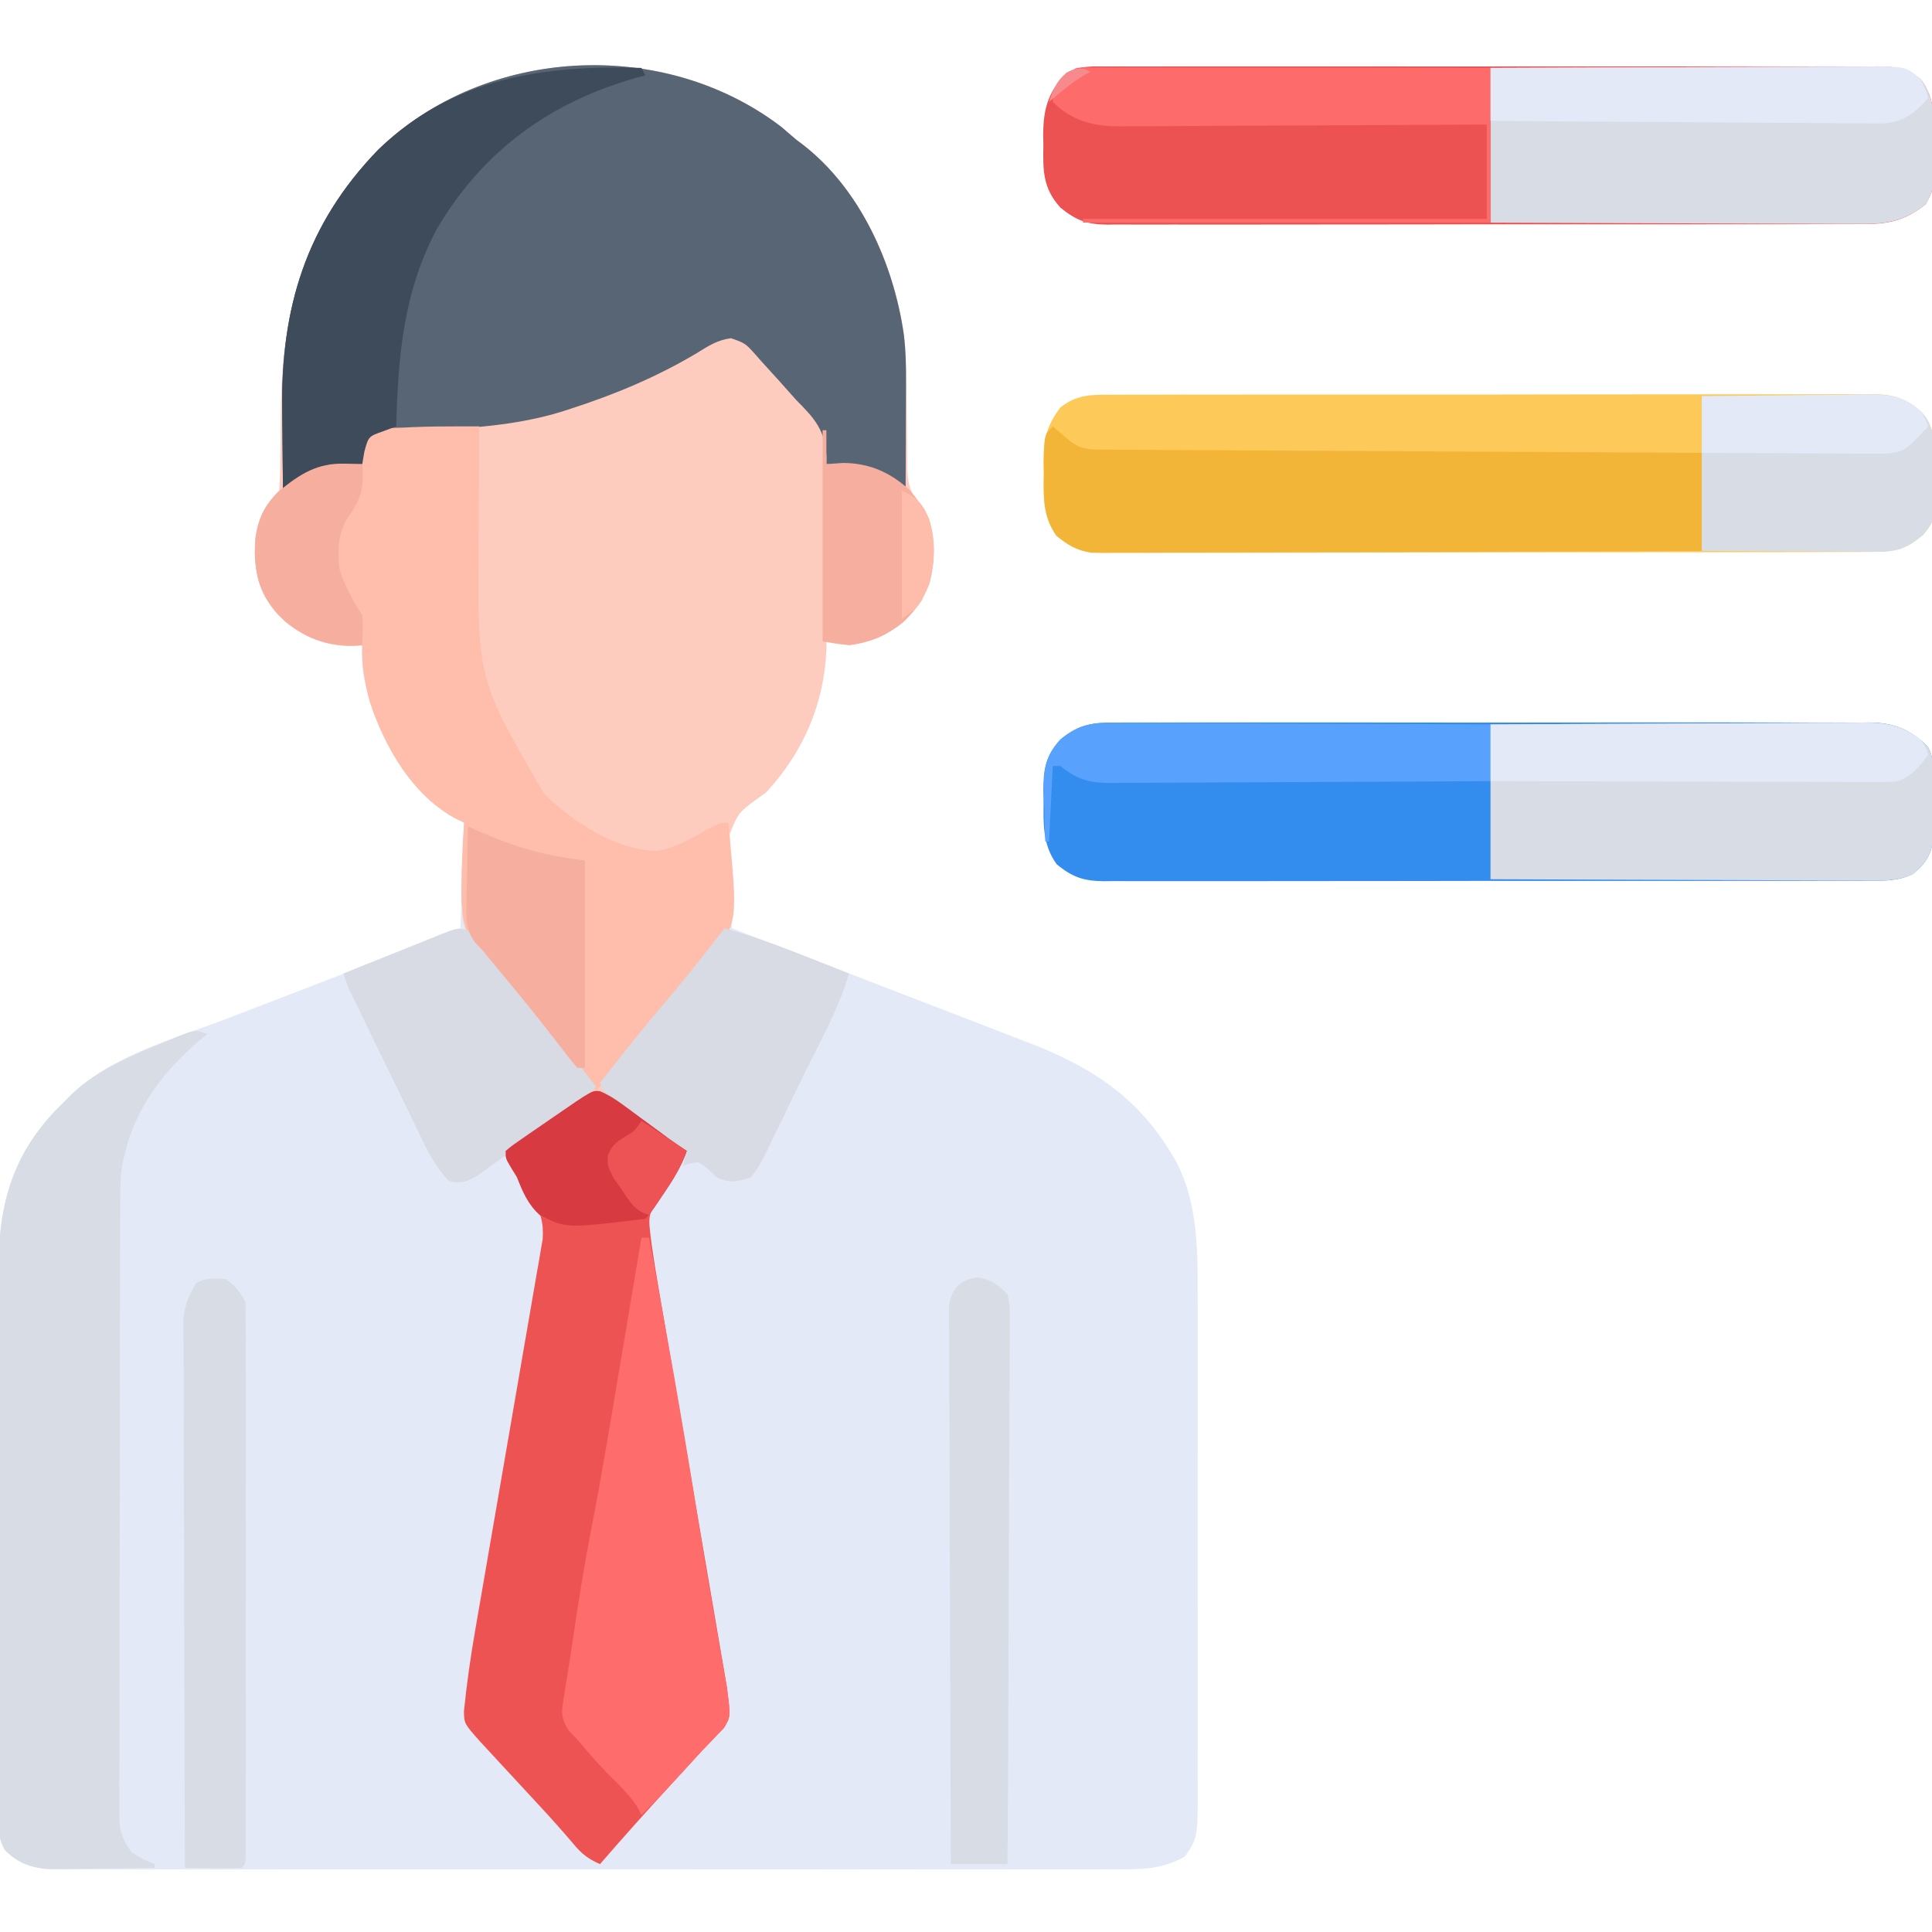 <?xml version="1.0" encoding="UTF-8"?>
<svg version="1.1" xmlns="http://www.w3.org/2000/svg" width="512" height="512">
<path d="M0 0 C1.32 1.116 2.634 2.24 3.938 3.375 C4.512 3.808 5.087 4.241 5.68 4.688 C20.945 16.506 29.79 36.337 32.456 55.007 C32.993 59.371 33.089 63.681 33.113 68.074 C33.136 69.712 33.161 71.349 33.186 72.986 C33.221 75.534 33.25 78.081 33.263 80.629 C33.279 83.111 33.319 85.592 33.363 88.074 C33.36 89.212 33.36 89.212 33.357 90.372 C33.473 95.369 34.506 97.786 37.938 101.375 C40.981 107.462 40.913 114.367 39.32 120.91 C36.692 127.689 32.049 132.535 25.406 135.508 C20.635 137.103 16.894 137.81 11.938 136.375 C11.935 137.056 11.932 137.736 11.93 138.438 C11.352 152.909 5.789 165.75 -4.062 176.375 C-4.791 176.876 -5.519 177.377 -6.269 177.893 C-10.195 180.734 -12.711 182.803 -13.795 187.649 C-13.947 191.427 -13.849 195.101 -13.625 198.875 C-13.584 200.174 -13.544 201.474 -13.502 202.812 C-13.396 206.004 -13.249 209.187 -13.062 212.375 C-12.422 212.622 -11.781 212.868 -11.121 213.123 C3.592 218.788 18.301 224.462 33.005 230.149 C39.432 232.635 45.861 235.116 52.294 237.587 C55.319 238.75 58.341 239.921 61.361 241.095 C62.683 241.607 64.007 242.116 65.331 242.621 C81.367 248.745 93.789 256.541 102.938 271.375 C103.338 272.021 103.739 272.667 104.152 273.332 C110.141 284.067 110.379 296.364 110.326 308.335 C110.33 309.892 110.335 311.45 110.342 313.007 C110.355 317.194 110.35 321.382 110.34 325.569 C110.333 329.969 110.34 334.369 110.345 338.768 C110.35 346.147 110.343 353.525 110.329 360.903 C110.312 369.422 110.318 377.941 110.334 386.46 C110.348 393.796 110.35 401.133 110.342 408.469 C110.337 412.841 110.336 417.214 110.346 421.586 C110.355 425.692 110.349 429.797 110.332 433.903 C110.328 435.406 110.329 436.91 110.335 438.413 C110.396 453.425 110.396 453.425 106.938 458.375 C100.713 461.957 94.877 461.798 87.823 461.756 C86.604 461.761 85.386 461.765 84.13 461.77 C80.76 461.78 77.39 461.776 74.019 461.767 C70.38 461.76 66.74 461.771 63.101 461.779 C55.976 461.792 48.852 461.79 41.727 461.781 C35.937 461.774 30.147 461.773 24.357 461.776 C23.12 461.777 23.12 461.777 21.859 461.778 C20.184 461.779 18.509 461.78 16.834 461.781 C1.135 461.789 -14.565 461.779 -30.264 461.763 C-43.734 461.75 -57.205 461.752 -70.675 461.766 C-86.32 461.782 -101.966 461.788 -117.611 461.779 C-119.279 461.778 -120.947 461.777 -122.616 461.776 C-123.847 461.776 -123.847 461.776 -125.103 461.775 C-130.886 461.772 -136.67 461.777 -142.454 461.784 C-149.501 461.792 -156.549 461.79 -163.597 461.774 C-167.192 461.766 -170.788 461.763 -174.384 461.773 C-178.281 461.784 -182.178 461.771 -186.075 461.756 C-187.212 461.763 -188.349 461.769 -189.521 461.776 C-196.131 461.727 -200.924 461.377 -205.914 456.604 C-207.494 453.538 -207.44 451.15 -207.443 447.704 C-207.448 447.035 -207.453 446.365 -207.458 445.675 C-207.47 443.433 -207.46 441.191 -207.451 438.949 C-207.455 437.341 -207.46 435.732 -207.467 434.124 C-207.48 429.754 -207.475 425.384 -207.465 421.013 C-207.458 416.434 -207.465 411.855 -207.47 407.276 C-207.475 399.578 -207.468 391.88 -207.454 384.182 C-207.437 375.301 -207.443 366.421 -207.459 357.54 C-207.473 349.906 -207.475 342.272 -207.467 334.638 C-207.462 330.083 -207.461 325.528 -207.471 320.973 C-207.48 316.683 -207.474 312.393 -207.457 308.102 C-207.453 306.535 -207.454 304.967 -207.46 303.399 C-207.525 286.54 -204.213 273.133 -192.375 260.691 C-191.612 259.927 -190.849 259.163 -190.062 258.375 C-189.423 257.724 -188.784 257.073 -188.125 256.402 C-177.138 245.988 -160.91 241.668 -147.062 236.375 C-144.886 235.538 -142.71 234.7 -140.533 233.862 C-136.151 232.174 -131.768 230.489 -127.383 228.806 C-119.031 225.597 -110.693 222.353 -102.356 219.105 C-99.368 217.941 -96.38 216.779 -93.391 215.616 C-90.615 214.536 -87.839 213.456 -85.062 212.375 C-84.733 203.135 -84.403 193.895 -84.062 184.375 C-86.043 183.385 -86.043 183.385 -88.062 182.375 C-100.683 172.922 -108.582 158.913 -111.062 143.375 C-111.104 141.375 -111.116 139.374 -111.062 137.375 C-112.032 137.437 -113.001 137.499 -114 137.562 C-121.747 137.5 -127.784 134.635 -133.332 129.309 C-138.782 123.219 -139.706 117.625 -139.461 109.512 C-138.786 104.202 -136.891 100.203 -133.062 96.375 C-132.853 93.612 -132.761 90.941 -132.754 88.176 C-132.729 86.473 -132.703 84.771 -132.678 83.068 C-132.649 80.399 -132.625 77.729 -132.606 75.059 C-132.376 48.087 -126.068 25.904 -106.832 6.059 C-78.495 -21.399 -31.225 -23.869 0 0 Z " fill="#E3E9F7" transform="translate(207.062,33.625)"/>
<path d="M0 0 C1.32 1.116 2.634 2.24 3.938 3.375 C4.512 3.808 5.087 4.241 5.68 4.688 C20.945 16.506 29.79 36.337 32.456 55.007 C32.993 59.371 33.089 63.681 33.113 68.074 C33.136 69.712 33.161 71.349 33.186 72.986 C33.221 75.534 33.25 78.081 33.263 80.629 C33.279 83.111 33.319 85.592 33.363 88.074 C33.36 89.212 33.36 89.212 33.357 90.372 C33.473 95.369 34.506 97.786 37.938 101.375 C40.981 107.462 40.913 114.367 39.32 120.91 C36.692 127.689 32.049 132.535 25.406 135.508 C20.635 137.103 16.894 137.81 11.938 136.375 C11.935 137.056 11.932 137.736 11.93 138.438 C11.352 152.909 5.789 165.75 -4.062 176.375 C-4.819 176.919 -5.575 177.463 -6.354 178.024 C-11.394 181.738 -11.394 181.738 -13.655 187.365 C-13.669 190.868 -13.486 194.317 -13.25 197.812 C-13.052 209.148 -14.502 215.533 -22.349 223.752 C-23.625 225.028 -24.915 226.29 -26.219 227.539 C-29.093 230.401 -31.495 233.583 -33.938 236.812 C-34.815 237.94 -35.693 239.067 -36.574 240.191 C-36.988 240.723 -37.403 241.254 -37.83 241.801 C-40.873 245.686 -43.97 249.529 -47.062 253.375 C-45.67 256.693 -44.206 258.292 -41.254 260.32 C-40.507 260.84 -39.76 261.359 -38.99 261.895 C-38.21 262.424 -37.429 262.954 -36.625 263.5 C-35.848 264.038 -35.072 264.575 -34.271 265.129 C-31.219 267.238 -28.149 269.317 -25.062 271.375 C-26.881 276.657 -30.094 280.566 -33.48 284.949 C-35.095 288.446 -35.204 289.322 -34.766 292.946 C-34.66 293.834 -34.553 294.721 -34.444 295.636 C-33.837 299.993 -33.137 304.327 -32.383 308.66 C-32.214 309.647 -32.045 310.633 -31.872 311.65 C-31.505 313.791 -31.137 315.932 -30.768 318.073 C-30.177 321.498 -29.591 324.924 -29.006 328.35 C-27.449 337.465 -25.886 346.579 -24.321 355.693 C-22.917 363.876 -21.516 372.059 -20.121 380.244 C-19.379 384.599 -18.632 388.954 -17.881 393.308 C-17.301 396.682 -16.727 400.058 -16.152 403.434 C-15.94 404.656 -15.728 405.879 -15.51 407.139 C-15.318 408.27 -15.127 409.402 -14.929 410.568 C-14.761 411.55 -14.593 412.531 -14.42 413.542 C-13.438 421.33 -13.438 421.33 -15.207 424.289 C-15.757 424.854 -16.308 425.418 -16.875 426 C-17.832 427.013 -17.832 427.013 -18.809 428.047 C-19.552 428.815 -20.296 429.583 -21.062 430.375 C-22.388 431.818 -23.713 433.261 -25.033 434.709 C-26.447 436.261 -27.868 437.807 -29.289 439.352 C-35.646 446.272 -41.9 453.281 -48.062 460.375 C-51.137 459.03 -52.938 457.646 -55.062 455.062 C-58.224 451.327 -61.484 447.711 -64.812 444.125 C-65.846 443.008 -66.88 441.891 -67.914 440.773 C-69.492 439.07 -71.069 437.368 -72.647 435.665 C-74.163 434.029 -75.675 432.39 -77.188 430.75 C-78.077 429.788 -78.966 428.827 -79.883 427.836 C-84.049 423.133 -84.049 423.133 -84.108 419.883 C-83.372 412.619 -82.361 405.451 -81.097 398.26 C-80.802 396.543 -80.802 396.543 -80.501 394.791 C-80.077 392.329 -79.651 389.867 -79.222 387.406 C-78.545 383.511 -77.875 379.614 -77.207 375.717 C-75.428 365.347 -73.638 354.979 -71.842 344.612 C-70.657 337.777 -69.478 330.941 -68.308 324.103 C-67.754 320.865 -67.195 317.627 -66.63 314.39 C-66.002 310.789 -65.384 307.187 -64.769 303.584 C-64.58 302.518 -64.391 301.451 -64.196 300.352 C-64.031 299.37 -63.865 298.387 -63.695 297.375 C-63.548 296.525 -63.401 295.675 -63.249 294.8 C-62.926 290.607 -63.783 287.349 -66.129 283.895 C-66.532 283.288 -66.935 282.682 -67.35 282.057 C-67.77 281.44 -68.191 280.823 -68.625 280.188 C-73.062 273.622 -73.062 273.622 -73.062 271.375 C-71.274 269.91 -71.274 269.91 -68.793 268.223 C-67.904 267.611 -67.015 266.999 -66.1 266.369 C-64.689 265.413 -64.689 265.413 -63.25 264.438 C-61.408 263.181 -59.568 261.922 -57.73 260.66 C-56.908 260.102 -56.086 259.544 -55.239 258.969 C-53.311 257.557 -51.689 256.118 -50.062 254.375 C-55.422 247.473 -60.826 240.611 -66.39 233.872 C-67.594 232.408 -68.79 230.938 -69.978 229.46 C-72.511 226.329 -74.918 223.502 -77.953 220.836 C-81.698 217.409 -83.808 214.09 -84.559 209.026 C-84.582 207.269 -84.582 207.269 -84.605 205.477 C-84.625 204.205 -84.644 202.934 -84.665 201.624 C-84.607 195.865 -84.405 190.124 -84.062 184.375 C-84.683 184.075 -85.303 183.775 -85.942 183.465 C-97.63 177.456 -105.21 164.2 -109.105 152.148 C-110.442 147.091 -111.202 142.624 -111.062 137.375 C-112.032 137.437 -113.001 137.499 -114 137.562 C-121.747 137.5 -127.784 134.635 -133.332 129.309 C-138.782 123.219 -139.706 117.625 -139.461 109.512 C-138.786 104.202 -136.891 100.203 -133.062 96.375 C-132.853 93.612 -132.761 90.941 -132.754 88.176 C-132.729 86.473 -132.703 84.771 -132.678 83.068 C-132.649 80.399 -132.625 77.729 -132.606 75.059 C-132.376 48.087 -126.068 25.904 -106.832 6.059 C-78.495 -21.399 -31.225 -23.869 0 0 Z " fill="#FECCBE" transform="translate(207.062,33.625)"/>
<path d="M0 0 C1.32 1.116 2.634 2.24 3.938 3.375 C4.512 3.808 5.087 4.241 5.68 4.688 C20.956 16.514 29.771 36.334 32.461 55.01 C32.996 59.364 33.065 63.649 33.035 68.031 C33.033 69.213 33.033 69.213 33.031 70.418 C33.025 72.904 33.013 75.389 33 77.875 C32.995 79.573 32.99 81.271 32.986 82.969 C32.975 87.104 32.958 91.24 32.938 95.375 C32.209 95.023 31.481 94.672 30.731 94.31 C29.762 93.853 28.792 93.396 27.793 92.926 C26.361 92.244 26.361 92.244 24.899 91.548 C20.631 89.858 16.495 89.484 11.938 89.375 C11.947 88.818 11.956 88.261 11.965 87.688 C11.684 80.463 8.892 77.348 3.938 72.375 C2.41 70.673 0.889 68.964 -0.625 67.25 C-2.103 65.624 -3.582 63.999 -5.062 62.375 C-5.634 61.725 -6.205 61.076 -6.793 60.406 C-9.555 57.334 -9.555 57.334 -13.34 56.004 C-16.981 56.5 -19.254 58.005 -22.375 59.938 C-32.99 66.263 -44.062 70.895 -55.812 74.688 C-56.928 75.051 -56.928 75.051 -58.065 75.422 C-70.247 79.194 -82.681 79.862 -95.326 80.479 C-97.387 80.583 -99.447 80.697 -101.508 80.812 C-102.72 80.873 -103.932 80.934 -105.18 80.996 C-108.187 81.094 -108.187 81.094 -110.062 83.375 C-110.46 85.363 -110.8 87.364 -111.062 89.375 C-111.692 89.401 -112.321 89.427 -112.969 89.453 C-120.626 89.961 -125.744 92.163 -132.062 96.375 C-132.138 91.095 -132.192 85.816 -132.227 80.536 C-132.242 78.747 -132.263 76.958 -132.289 75.169 C-132.675 48.149 -126.048 25.882 -106.832 6.059 C-78.495 -21.399 -31.225 -23.869 0 0 Z " fill="#576574" transform="translate(207.062,33.625)"/>
<path d="M0 0 C0.886 -0.005 1.772 -0.011 2.685 -0.016 C5.655 -0.031 8.624 -0.023 11.593 -0.016 C13.722 -0.022 15.851 -0.029 17.98 -0.037 C23.763 -0.055 29.546 -0.054 35.329 -0.048 C40.155 -0.045 44.981 -0.051 49.808 -0.057 C61.192 -0.071 72.576 -0.07 83.961 -0.058 C95.71 -0.047 107.458 -0.061 119.207 -0.088 C129.291 -0.11 139.375 -0.117 149.46 -0.111 C155.484 -0.107 161.508 -0.11 167.532 -0.127 C173.196 -0.142 178.86 -0.138 184.525 -0.12 C186.604 -0.116 188.683 -0.119 190.763 -0.13 C193.6 -0.143 196.437 -0.131 199.275 -0.114 C200.51 -0.128 200.51 -0.128 201.77 -0.143 C207.046 -0.075 209.984 0.946 214.201 4.388 C218.704 9.016 217.715 14.671 217.701 20.763 C217.729 21.887 217.758 23.011 217.787 24.169 C217.809 33.403 217.809 33.403 214.92 37.052 C209.876 41.386 206.076 41.68 199.522 41.655 C198.637 41.66 197.752 41.664 196.839 41.669 C193.867 41.682 190.895 41.68 187.922 41.678 C185.793 41.684 183.665 41.691 181.536 41.699 C175.749 41.716 169.962 41.721 164.174 41.722 C159.346 41.724 154.517 41.731 149.688 41.739 C138.298 41.755 126.907 41.76 115.516 41.758 C103.76 41.757 92.004 41.778 80.248 41.81 C70.16 41.836 60.071 41.847 49.983 41.845 C43.955 41.845 37.928 41.851 31.901 41.872 C26.232 41.891 20.564 41.891 14.896 41.877 C12.815 41.875 10.734 41.879 8.653 41.891 C5.813 41.907 2.974 41.898 0.134 41.882 C-0.69 41.892 -1.515 41.903 -2.364 41.913 C-7.629 41.85 -10.619 40.872 -14.799 37.388 C-18.469 32.228 -18.284 27.048 -18.237 20.95 C-18.267 19.576 -18.267 19.576 -18.297 18.175 C-18.293 12.053 -17.517 8.313 -13.799 3.388 C-9.361 -0.143 -5.422 -0.039 0 0 Z " fill="#FDCA59" transform="translate(294.799,104.612)"/>
<path d="M0 0 C0.878 -0.006 1.756 -0.012 2.661 -0.019 C5.598 -0.035 8.533 -0.022 11.47 -0.01 C13.577 -0.015 15.685 -0.022 17.793 -0.031 C23.514 -0.049 29.235 -0.042 34.956 -0.029 C40.944 -0.019 46.932 -0.029 52.919 -0.035 C62.976 -0.042 73.033 -0.033 83.089 -0.014 C94.714 0.008 106.338 0.001 117.962 -0.021 C127.944 -0.039 137.925 -0.042 147.907 -0.031 C153.868 -0.025 159.829 -0.024 165.79 -0.037 C171.395 -0.049 177 -0.041 182.605 -0.018 C184.661 -0.012 186.718 -0.014 188.774 -0.023 C191.583 -0.034 194.391 -0.02 197.2 0 C198.012 -0.009 198.824 -0.018 199.661 -0.027 C206.051 0.061 210.433 1.803 215.076 6.403 C216.482 9.124 216.551 11.134 216.562 14.192 C216.566 15.284 216.57 16.376 216.574 17.502 C216.556 19.207 216.556 19.207 216.538 20.945 C216.55 22.078 216.562 23.21 216.574 24.377 C216.57 25.471 216.566 26.565 216.562 27.692 C216.558 28.687 216.555 29.683 216.552 30.709 C215.963 34.956 214.471 37.479 211.104 40.129 C207.097 42.008 203.7 41.927 199.326 41.896 C198.436 41.901 197.546 41.906 196.629 41.912 C193.645 41.926 190.662 41.919 187.679 41.912 C185.54 41.918 183.402 41.925 181.263 41.933 C175.453 41.951 169.643 41.95 163.833 41.944 C158.985 41.941 154.136 41.947 149.288 41.953 C137.85 41.967 126.413 41.965 114.976 41.954 C103.173 41.942 91.37 41.957 79.566 41.983 C69.435 42.006 59.305 42.012 49.174 42.006 C43.122 42.003 37.07 42.005 31.018 42.023 C25.327 42.038 19.637 42.034 13.946 42.015 C11.857 42.012 9.768 42.015 7.679 42.025 C4.828 42.038 1.978 42.027 -0.873 42.009 C-1.7 42.019 -2.527 42.028 -3.38 42.038 C-8.653 41.971 -11.651 40.998 -15.837 37.508 C-19.52 32.337 -19.321 27.121 -19.274 21.008 C-19.294 20.084 -19.314 19.159 -19.335 18.207 C-19.331 12.485 -18.829 8.919 -14.837 4.508 C-9.811 0.382 -6.225 -0.068 0 0 Z " fill="#338DEF" transform="translate(295.837,191.492)"/>
<path d="M0 0 C1.341 -0.007 1.341 -0.007 2.71 -0.014 C5.712 -0.026 8.714 -0.017 11.717 -0.007 C13.867 -0.011 16.017 -0.017 18.167 -0.023 C24.012 -0.037 29.857 -0.032 35.702 -0.022 C41.814 -0.014 47.925 -0.021 54.037 -0.026 C64.302 -0.032 74.567 -0.024 84.833 -0.01 C96.706 0.006 108.579 0.001 120.452 -0.016 C130.639 -0.029 140.826 -0.031 151.013 -0.023 C157.1 -0.019 163.187 -0.018 169.274 -0.028 C174.998 -0.037 180.721 -0.031 186.444 -0.013 C188.547 -0.009 190.649 -0.01 192.751 -0.017 C195.618 -0.025 198.484 -0.015 201.35 0 C202.185 -0.007 203.02 -0.013 203.88 -0.02 C208.496 0.027 211.477 0.414 215.239 3.381 C219.394 8.794 218.717 14.335 218.676 20.881 C218.696 22.009 218.716 23.137 218.737 24.299 C218.732 32.457 218.732 32.457 216.586 36.475 C210.985 41.023 206.35 41.82 199.395 41.769 C198.077 41.777 198.077 41.777 196.732 41.785 C193.793 41.799 190.855 41.792 187.916 41.785 C185.807 41.791 183.698 41.798 181.588 41.806 C175.863 41.824 170.138 41.823 164.413 41.817 C159.634 41.814 154.855 41.82 150.076 41.826 C138.803 41.84 127.53 41.838 116.258 41.827 C104.625 41.816 92.993 41.83 81.361 41.856 C71.374 41.879 61.388 41.885 51.401 41.879 C45.436 41.876 39.472 41.878 33.507 41.896 C27.899 41.911 22.291 41.907 16.684 41.888 C14.625 41.885 12.567 41.888 10.509 41.898 C7.699 41.911 4.891 41.9 2.082 41.882 C1.267 41.892 0.452 41.901 -0.388 41.911 C-5.639 41.843 -8.576 40.82 -12.761 37.381 C-17.416 32.222 -17.373 27.556 -17.261 20.943 C-17.277 20.028 -17.292 19.112 -17.308 18.168 C-17.269 11.263 -16.058 6.832 -11.17 1.716 C-7.571 -0.279 -4.01 -0.032 0 0 Z " fill="#ED5253" transform="translate(293.761,17.619)"/>
<path d="M0 0 C2.414 0.935 4.216 2.139 6.299 3.676 C7.085 4.25 7.87 4.824 8.68 5.416 C9.491 6.018 10.303 6.621 11.139 7.242 C12.755 8.428 14.37 9.615 15.987 10.801 C16.7 11.328 17.412 11.856 18.147 12.4 C19.761 13.575 21.415 14.697 23.076 15.804 C21.258 21.086 18.045 24.995 14.658 29.379 C13.044 32.875 12.935 33.752 13.373 37.376 C13.479 38.263 13.585 39.151 13.695 40.065 C14.302 44.422 15.002 48.756 15.756 53.09 C16.009 54.57 16.009 54.57 16.267 56.079 C16.634 58.221 17.002 60.362 17.371 62.502 C17.962 65.927 18.548 69.353 19.133 72.779 C20.69 81.895 22.253 91.009 23.818 100.123 C25.222 108.305 26.623 116.489 28.018 124.673 C28.76 129.029 29.507 133.383 30.258 137.737 C30.838 141.112 31.412 144.488 31.987 147.863 C32.199 149.086 32.411 150.308 32.629 151.568 C32.821 152.7 33.012 153.832 33.209 154.998 C33.378 155.979 33.546 156.961 33.719 157.972 C34.701 165.76 34.701 165.76 32.932 168.719 C32.381 169.283 31.831 169.848 31.264 170.429 C30.307 171.443 30.307 171.443 29.33 172.476 C28.587 173.245 27.843 174.013 27.076 174.804 C25.751 176.247 24.426 177.691 23.106 179.139 C21.692 180.69 20.271 182.236 18.85 183.781 C12.493 190.701 6.239 197.711 0.076 204.804 C-2.998 203.459 -4.799 202.075 -6.924 199.492 C-10.085 195.756 -13.345 192.14 -16.674 188.554 C-17.707 187.437 -18.741 186.32 -19.775 185.203 C-21.353 183.5 -22.93 181.797 -24.509 180.094 C-26.024 178.458 -27.536 176.819 -29.049 175.179 C-30.383 173.737 -30.383 173.737 -31.744 172.265 C-35.91 167.562 -35.91 167.562 -35.969 164.312 C-35.233 157.048 -34.222 149.88 -32.958 142.689 C-32.663 140.972 -32.663 140.972 -32.362 139.221 C-31.938 136.759 -31.512 134.297 -31.083 131.835 C-30.406 127.94 -29.736 124.043 -29.068 120.146 C-27.289 109.776 -25.499 99.408 -23.703 89.041 C-22.518 82.206 -21.339 75.37 -20.169 68.533 C-19.615 65.294 -19.056 62.056 -18.491 58.819 C-17.863 55.219 -17.245 51.617 -16.63 48.014 C-16.441 46.947 -16.252 45.881 -16.057 44.782 C-15.809 43.308 -15.809 43.308 -15.556 41.805 C-15.409 40.955 -15.262 40.105 -15.11 39.229 C-14.788 35.036 -15.644 31.779 -17.99 28.324 C-18.393 27.717 -18.796 27.111 -19.211 26.486 C-19.632 25.869 -20.052 25.252 -20.486 24.617 C-24.924 18.052 -24.924 18.052 -24.924 15.804 C-23.135 14.324 -23.135 14.324 -20.654 12.617 C-19.765 12.001 -18.876 11.385 -17.961 10.75 C-17.02 10.108 -16.08 9.466 -15.111 8.804 C-13.718 7.842 -13.718 7.842 -12.297 6.859 C-2.057 -0.209 -2.057 -0.209 0 0 Z " fill="#EE5354" transform="translate(158.924,289.196)"/>
<path d="M0 0 C1.468 0.002 1.468 0.002 2.966 0.003 C3.705 0.004 4.445 0.006 5.207 0.007 C5.2 1.009 5.2 1.009 5.194 2.032 C5.149 9.058 5.119 16.083 5.097 23.109 C5.087 25.723 5.074 28.336 5.056 30.95 C4.723 66.975 4.723 66.975 22.453 97.445 C30.022 104.803 41.703 112.507 52.609 112.507 C57.531 111.56 61.858 108.904 66.23 106.538 C69.207 105.007 69.207 105.007 71.207 105.007 C73.76 131.439 73.76 131.439 66.757 140.347 C64.281 143.053 61.729 145.647 59.067 148.171 C56.176 151.025 53.776 154.208 51.332 157.445 C50.452 158.575 49.571 159.704 48.688 160.831 C48.273 161.363 47.858 161.894 47.431 162.442 C45.516 164.891 43.582 167.326 41.645 169.757 C41.024 170.536 40.404 171.314 39.766 172.116 C38.207 174.007 38.207 174.007 36.207 176.007 C24.428 161.587 24.428 161.587 20.281 156.284 C19.605 155.42 19.605 155.42 18.915 154.538 C18.02 153.385 17.135 152.224 16.257 151.058 C14.044 148.154 11.853 145.61 9.078 143.23 C3.233 137.95 0.982 134.025 0.52 125.964 C0.407 118.961 0.691 111.99 1.207 105.007 C0.587 104.707 -0.033 104.407 -0.672 104.097 C-12.36 98.088 -19.94 84.832 -23.836 72.781 C-25.173 67.723 -25.932 63.257 -25.793 58.007 C-26.762 58.069 -27.732 58.131 -28.73 58.195 C-36.478 58.132 -42.515 55.267 -48.062 49.941 C-53.508 43.856 -54.473 38.24 -54.164 30.124 C-53.337 23.176 -50.737 19.509 -45.355 15.132 C-40.541 11.532 -36.544 9.72 -30.48 9.882 C-29.156 9.909 -29.156 9.909 -27.805 9.937 C-26.809 9.972 -26.809 9.972 -25.793 10.007 C-25.855 9.079 -25.917 8.151 -25.98 7.195 C-25.793 4.007 -25.793 4.007 -24.781 2.351 C-21.694 0.265 -18.405 0.43 -14.793 0.32 C-13.735 0.268 -13.735 0.268 -12.656 0.216 C-8.437 0.03 -4.223 -0.006 0 0 Z " fill="#FEBEAB" transform="translate(121.793,112.993)"/>
<path d="M0 0 C-1.052 0.857 -1.052 0.857 -2.125 1.73 C-11.712 9.923 -19.033 19.445 -22 32 C-22.172 32.718 -22.344 33.435 -22.521 34.174 C-23.095 37.56 -23.132 40.776 -23.14 44.211 C-23.143 44.927 -23.146 45.642 -23.149 46.379 C-23.158 48.77 -23.16 51.161 -23.161 53.553 C-23.166 55.269 -23.171 56.986 -23.176 58.703 C-23.189 63.362 -23.196 68.021 -23.2 72.68 C-23.203 75.59 -23.207 78.501 -23.212 81.412 C-23.225 90.518 -23.235 99.624 -23.239 108.73 C-23.243 119.244 -23.261 129.757 -23.29 140.27 C-23.311 148.397 -23.322 156.525 -23.323 164.652 C-23.324 169.506 -23.33 174.361 -23.348 179.215 C-23.364 183.779 -23.366 188.342 -23.358 192.906 C-23.357 194.581 -23.361 196.256 -23.371 197.931 C-23.384 200.217 -23.378 202.502 -23.367 204.789 C-23.37 206.708 -23.37 206.708 -23.372 208.666 C-22.968 212.284 -22.217 214.139 -20 217 C-16.933 218.826 -16.933 218.826 -14 220 C-14 220.33 -14 220.66 -14 221 C-18.447 221.074 -22.894 221.129 -27.342 221.165 C-28.853 221.18 -30.365 221.2 -31.875 221.226 C-34.055 221.263 -36.234 221.28 -38.414 221.293 C-40.378 221.317 -40.378 221.317 -42.381 221.341 C-47.051 220.901 -50.341 219.705 -53.646 216.309 C-55.473 213.193 -55.378 210.934 -55.381 207.329 C-55.386 206.66 -55.39 205.99 -55.395 205.3 C-55.407 203.058 -55.398 200.816 -55.388 198.574 C-55.392 196.966 -55.398 195.357 -55.404 193.749 C-55.418 189.379 -55.412 185.009 -55.403 180.638 C-55.395 176.059 -55.402 171.48 -55.407 166.901 C-55.413 159.203 -55.405 151.505 -55.391 143.807 C-55.375 134.926 -55.38 126.046 -55.397 117.165 C-55.41 109.531 -55.412 101.897 -55.404 94.263 C-55.4 89.708 -55.399 85.153 -55.409 80.598 C-55.418 76.308 -55.411 72.018 -55.394 67.727 C-55.39 66.16 -55.391 64.592 -55.398 63.024 C-55.463 46.165 -52.15 32.758 -40.312 20.316 C-39.549 19.552 -38.786 18.788 -38 18 C-37.361 17.349 -36.721 16.698 -36.062 16.027 C-28.666 9.016 -19.227 5.412 -9.938 1.562 C-9.294 1.291 -8.651 1.02 -7.988 0.74 C-3.354 -1.118 -3.354 -1.118 0 0 Z " fill="#D8DCE5" transform="translate(55,274)"/>
<path d="M0 0 C13.83 -0.09 27.66 -0.164 41.491 -0.207 C47.913 -0.228 54.335 -0.256 60.757 -0.302 C66.955 -0.345 73.154 -0.369 79.352 -0.38 C81.716 -0.387 84.08 -0.401 86.444 -0.423 C89.757 -0.452 93.07 -0.456 96.383 -0.454 C97.358 -0.468 98.334 -0.483 99.339 -0.498 C106.315 -0.456 110.818 0.847 115.913 5.895 C117.318 8.616 117.388 10.626 117.398 13.684 C117.402 14.776 117.406 15.869 117.41 16.994 C117.399 18.13 117.387 19.267 117.375 20.438 C117.387 21.57 117.398 22.702 117.41 23.869 C117.406 24.963 117.402 26.057 117.398 27.184 C117.395 28.179 117.392 29.175 117.388 30.201 C116.805 34.406 115.305 36.914 112.049 39.624 C107.531 41.663 103.329 41.393 98.427 41.341 C97.363 41.341 96.299 41.341 95.203 41.342 C91.691 41.34 88.18 41.316 84.668 41.293 C82.231 41.287 79.795 41.283 77.358 41.28 C70.948 41.269 64.538 41.239 58.128 41.206 C51.586 41.175 45.044 41.162 38.502 41.146 C25.668 41.114 12.834 41.062 0 41 C0 27.47 0 13.94 0 0 Z " fill="#D8DCE5" transform="translate(395,192)"/>
<path d="M0 0 C14.125 -0.068 28.251 -0.123 42.376 -0.155 C48.935 -0.171 55.494 -0.192 62.053 -0.226 C68.381 -0.259 74.709 -0.277 81.038 -0.285 C83.454 -0.29 85.869 -0.301 88.285 -0.317 C91.666 -0.339 95.046 -0.342 98.427 -0.341 C99.428 -0.351 100.429 -0.362 101.461 -0.373 C106.438 -0.351 110.003 -0.328 114 3 C118.155 8.413 117.479 13.954 117.438 20.5 C117.457 21.628 117.477 22.756 117.498 23.918 C117.493 32.077 117.493 32.077 115.348 36.094 C109.217 41.072 104.097 41.424 96.497 41.341 C95.452 41.341 94.408 41.341 93.331 41.342 C89.89 41.34 86.449 41.317 83.008 41.293 C80.617 41.287 78.227 41.283 75.837 41.28 C69.553 41.269 63.27 41.239 56.987 41.206 C50.572 41.175 44.157 41.162 37.742 41.146 C25.161 41.114 12.581 41.062 0 41 C0 27.47 0 13.94 0 0 Z " fill="#D8DCE5" transform="translate(395,18)"/>
<path d="M0 0 C1.497 1.27 2.995 2.539 4.492 3.809 C7.768 6.397 10.358 6.136 14.467 6.158 C15.474 6.166 15.474 6.166 16.501 6.173 C18.761 6.189 21.022 6.197 23.282 6.205 C24.898 6.215 26.514 6.225 28.13 6.235 C32.526 6.262 36.923 6.283 41.319 6.303 C45.91 6.325 50.501 6.353 55.092 6.379 C63.791 6.429 72.489 6.474 81.187 6.517 C91.088 6.567 100.988 6.622 110.889 6.677 C131.259 6.791 151.63 6.898 172 7 C172 15.58 172 24.16 172 33 C150.59 33.093 129.181 33.164 107.771 33.207 C97.83 33.228 87.889 33.256 77.948 33.302 C69.284 33.342 60.619 33.367 51.955 33.376 C47.367 33.382 42.779 33.394 38.192 33.423 C33.873 33.45 29.554 33.458 25.235 33.452 C23.651 33.454 22.066 33.461 20.482 33.477 C18.316 33.497 16.152 33.492 13.986 33.481 C12.169 33.487 12.169 33.487 10.315 33.492 C6.303 32.897 4.152 31.507 1 29 C-2.764 23.77 -2.418 18.438 -2.312 12.25 C-2.316 11.292 -2.319 10.334 -2.322 9.348 C-2.267 2.267 -2.267 2.267 0 0 Z " fill="#F3B538" transform="translate(279,113)"/>
<path d="M0 0 C0.66 0 1.32 0 2 0 C6.412 23.76 10.66 47.534 14.479 71.396 C14.761 73.155 15.042 74.913 15.324 76.672 C15.531 77.959 15.531 77.959 15.741 79.273 C16.709 85.278 17.725 91.274 18.77 97.266 C18.982 98.488 18.982 98.488 19.199 99.735 C19.867 103.564 20.54 107.391 21.223 111.217 C21.46 112.568 21.697 113.919 21.934 115.27 C22.14 116.431 22.347 117.592 22.56 118.788 C23.668 126.882 23.668 126.882 21.855 129.914 C21.305 130.479 20.755 131.043 20.188 131.625 C19.555 132.294 18.922 132.963 18.27 133.652 C17.521 134.427 16.772 135.202 16 136 C15.084 136.998 14.171 138 13.262 139.004 C8.94 143.773 4.581 148.477 0 153 C-0.351 152.319 -0.701 151.639 -1.062 150.938 C-3.127 147.808 -5.421 145.492 -8.098 142.895 C-11.247 139.758 -14.14 136.4 -17 133 C-17.739 132.233 -18.477 131.466 -19.238 130.676 C-21.578 127.122 -21.184 125.477 -20.5 121.312 C-20.395 120.635 -20.291 119.958 -20.183 119.26 C-19.942 117.715 -19.692 116.171 -19.433 114.629 C-18.955 111.726 -18.526 108.818 -18.102 105.906 C-16.662 96.157 -15.107 86.456 -13.227 76.781 C-10.436 62.375 -8.055 47.897 -5.626 33.427 C-4.991 29.644 -4.353 25.862 -3.715 22.08 C-2.474 14.72 -1.236 7.36 0 0 Z " fill="#FE6C6C" transform="translate(170,328)"/>
<path d="M0 0 C0.495 0.99 0.495 0.99 1 2 C0.247 2.196 -0.506 2.392 -1.281 2.594 C-24.151 9.033 -42.035 21.949 -54.215 42.652 C-63.098 59.311 -64.516 76.508 -65 95 C-66.125 95.419 -67.251 95.838 -68.41 96.27 C-72.353 97.668 -72.353 97.668 -73.438 101.688 C-73.623 102.781 -73.809 103.874 -74 105 C-74.629 105.026 -75.258 105.052 -75.906 105.078 C-83.563 105.586 -88.682 107.788 -95 112 C-95.075 106.72 -95.129 101.441 -95.165 96.161 C-95.18 94.372 -95.2 92.583 -95.226 90.794 C-95.613 63.774 -88.985 41.507 -69.77 21.684 C-50.154 2.677 -26.149 -0.813 0 0 Z " fill="#3E4B5A" transform="translate(170,18)"/>
<path d="M0 0 C2.303 1.867 3.678 3.356 5 6 C5.096 7.962 5.126 9.926 5.127 11.89 C5.13 13.145 5.133 14.4 5.136 15.693 C5.134 17.092 5.132 18.49 5.129 19.889 C5.131 21.356 5.133 22.822 5.135 24.289 C5.139 28.278 5.137 32.268 5.134 36.257 C5.132 40.425 5.134 44.592 5.136 48.76 C5.138 55.759 5.135 62.757 5.13 69.756 C5.125 77.858 5.127 85.961 5.132 94.063 C5.137 101.009 5.137 107.955 5.135 114.901 C5.133 119.055 5.133 123.208 5.136 127.361 C5.139 131.264 5.137 135.167 5.131 139.07 C5.13 140.506 5.13 141.942 5.133 143.379 C5.135 145.331 5.131 147.284 5.127 149.237 C5.127 150.332 5.126 151.427 5.126 152.556 C5 155 5 155 4 156 C1.47 156.073 -1.033 156.092 -3.562 156.062 C-4.273 156.058 -4.984 156.053 -5.717 156.049 C-7.478 156.037 -9.239 156.019 -11 156 C-11.07 136.676 -11.123 117.353 -11.155 98.029 C-11.171 89.057 -11.192 80.085 -11.226 71.112 C-11.256 63.292 -11.276 55.471 -11.282 47.65 C-11.286 43.51 -11.295 39.369 -11.317 35.229 C-11.338 31.33 -11.344 27.431 -11.339 23.532 C-11.34 22.103 -11.346 20.674 -11.358 19.244 C-11.373 17.289 -11.367 15.333 -11.361 13.378 C-11.364 12.285 -11.366 11.192 -11.369 10.065 C-10.938 6.488 -9.85 4.076 -8 1 C-5.159 -0.42 -3.145 -0.315 0 0 Z " fill="#D8DCE5" transform="translate(60,339)"/>
<path d="M0 0 C7.296 -0.092 14.591 -0.172 21.887 -0.22 C24.368 -0.24 26.85 -0.267 29.331 -0.302 C32.9 -0.35 36.469 -0.373 40.039 -0.391 C41.146 -0.411 42.252 -0.432 43.392 -0.453 C49.429 -0.455 53.332 -0.258 58 4 C62.503 8.628 61.514 14.284 61.5 20.375 C61.528 21.499 61.557 22.623 61.586 23.781 C61.608 33.015 61.608 33.015 58.719 36.664 C54.685 40.13 52.097 41.253 46.772 41.227 C45.732 41.227 44.691 41.227 43.619 41.227 C41.943 41.211 41.943 41.211 40.234 41.195 C39.086 41.192 37.937 41.19 36.754 41.187 C33.086 41.176 29.418 41.15 25.75 41.125 C23.263 41.115 20.776 41.106 18.289 41.098 C12.193 41.077 6.097 41.038 0 41 C0 27.47 0 13.94 0 0 Z " fill="#D8DCE5" transform="translate(451,105)"/>
<path d="M0 0 C7.569 2.112 14.83 4.778 22.125 7.688 C23.177 8.103 24.229 8.519 25.312 8.947 C27.876 9.961 30.439 10.979 33 12 C30.251 21.404 25.289 30.146 20.98 38.906 C19.866 41.181 18.764 43.461 17.672 45.746 C16.094 49.048 14.483 52.332 12.863 55.613 C12.381 56.639 11.898 57.665 11.401 58.722 C10.079 61.35 8.84 63.705 7 66 C3.303 67.201 1.431 67.711 -2.074 65.969 C-2.607 65.484 -3.139 64.999 -3.688 64.5 C-5.256 63.004 -5.256 63.004 -7 62 C-9.172 62.265 -9.172 62.265 -11 63 C-10.67 61.68 -10.34 60.36 -10 59 C-10.577 58.725 -11.153 58.451 -11.748 58.167 C-15.603 56.169 -19.072 53.611 -22.625 51.125 C-23.401 50.595 -24.177 50.065 -24.977 49.52 C-26.09 48.74 -26.09 48.74 -27.227 47.945 C-27.903 47.476 -28.579 47.007 -29.276 46.524 C-31.181 44.84 -32.021 43.326 -33 41 C-27.196 33.512 -21.316 26.122 -15.152 18.926 C-9.906 12.772 -4.953 6.39 0 0 Z " fill="#D8DBE4" transform="translate(192,246)"/>
<path d="M0 0 C1.875 1.469 3.311 2.935 4.81 4.788 C5.372 5.477 5.935 6.166 6.515 6.875 C7.106 7.615 7.697 8.354 8.306 9.116 C8.922 9.876 9.538 10.636 10.173 11.418 C15.772 18.342 21.281 25.335 26.743 32.366 C27.481 33.312 28.218 34.258 28.978 35.233 C30.569 37.275 32.157 39.32 33.743 41.366 C29.931 45.443 25.878 48.524 21.243 51.616 C19.82 52.575 18.397 53.534 16.974 54.495 C16.265 54.972 15.557 55.449 14.827 55.94 C12.854 57.29 10.914 58.674 8.982 60.081 C8.402 60.499 7.822 60.917 7.224 61.347 C5.649 62.486 4.081 63.635 2.513 64.784 C-0.505 66.508 -1.866 67.148 -5.257 66.366 C-9.594 61.896 -11.967 56.244 -14.643 50.702 C-15.146 49.673 -15.648 48.644 -16.166 47.583 C-17.224 45.415 -18.278 43.244 -19.33 41.073 C-20.943 37.743 -22.565 34.417 -24.188 31.092 C-25.215 28.983 -26.242 26.874 -27.268 24.764 C-27.754 23.767 -28.239 22.77 -28.739 21.743 C-29.187 20.819 -29.634 19.894 -30.095 18.941 C-30.687 17.722 -30.687 17.722 -31.29 16.477 C-32.257 14.366 -32.257 14.366 -33.257 11.366 C-28.923 9.6 -24.581 7.855 -20.232 6.129 C-18.753 5.539 -17.277 4.943 -15.803 4.342 C-13.684 3.478 -11.557 2.635 -9.428 1.795 C-8.771 1.523 -8.114 1.25 -7.436 0.969 C-2.861 -0.804 -2.861 -0.804 0 0 Z " fill="#D8DBE4" transform="translate(124.257,246.634)"/>
<path d="M0 0 C3.836 0.626 5.332 1.757 8.062 4.5 C8.678 7.35 8.678 7.35 8.664 10.714 C8.671 11.99 8.678 13.266 8.685 14.58 C8.667 15.992 8.649 17.404 8.63 18.815 C8.629 20.304 8.63 21.792 8.632 23.28 C8.634 27.319 8.604 31.358 8.569 35.397 C8.538 39.618 8.535 43.84 8.529 48.061 C8.514 56.055 8.473 64.048 8.423 72.041 C8.367 81.141 8.339 90.241 8.314 99.342 C8.262 118.061 8.173 136.781 8.062 155.5 C3.112 155.5 -1.837 155.5 -6.938 155.5 C-7.03 135.881 -7.101 116.262 -7.145 96.643 C-7.165 87.534 -7.194 78.425 -7.239 69.316 C-7.279 61.377 -7.305 53.439 -7.314 45.5 C-7.319 41.296 -7.331 37.092 -7.36 32.888 C-7.388 28.931 -7.396 24.975 -7.39 21.019 C-7.391 19.566 -7.399 18.113 -7.414 16.661 C-7.434 14.678 -7.427 12.696 -7.419 10.714 C-7.422 9.604 -7.426 8.494 -7.43 7.35 C-6.643 2.796 -4.514 0.768 0 0 Z " fill="#D8DCE5" transform="translate(258.938,338.5)"/>
<path d="M0 0 C1.215 0.001 1.215 0.001 2.455 0.003 C3.382 0.001 4.309 0 5.264 -0.001 C6.802 0.004 6.802 0.004 8.37 0.01 C9.443 0.009 10.516 0.009 11.622 0.009 C15.188 0.01 18.753 0.018 22.319 0.025 C24.784 0.027 27.249 0.029 29.714 0.03 C36.216 0.034 42.718 0.043 49.22 0.054 C55.848 0.065 62.477 0.069 69.106 0.074 C82.124 0.085 95.141 0.103 108.159 0.123 C108.159 13.653 108.159 27.183 108.159 41.123 C72.519 41.123 36.879 41.123 0.159 41.123 C0.159 40.793 0.159 40.463 0.159 40.123 C35.469 40.123 70.779 40.123 107.159 40.123 C107.159 31.873 107.159 23.623 107.159 15.123 C104.02 15.144 100.881 15.165 97.647 15.187 C87.266 15.253 76.884 15.297 66.503 15.33 C60.209 15.351 53.916 15.379 47.623 15.425 C41.548 15.468 35.473 15.492 29.397 15.503 C27.082 15.51 24.766 15.524 22.45 15.546 C19.202 15.575 15.954 15.579 12.706 15.577 C11.753 15.592 10.8 15.606 9.818 15.621 C2.845 15.578 -2.8 14.164 -7.841 9.123 C-7.841 6.123 -7.841 6.123 -5.403 3.498 C-4.558 2.714 -3.712 1.931 -2.841 1.123 C-1.841 0.123 -1.841 0.123 0 0 Z " fill="#FD6B6B" transform="translate(286.841,17.877)"/>
<path d="M0 0 C1.054 -0.001 2.109 -0.001 3.195 -0.002 C6.669 0.001 10.142 0.032 13.616 0.063 C16.029 0.071 18.441 0.077 20.854 0.081 C27.197 0.096 33.539 0.135 39.881 0.179 C46.357 0.22 52.832 0.239 59.307 0.259 C72.007 0.302 84.706 0.37 97.405 0.454 C97.405 5.404 97.405 10.354 97.405 15.454 C83.427 15.547 69.449 15.618 55.471 15.661 C48.981 15.682 42.49 15.711 36 15.756 C29.737 15.799 23.473 15.823 17.21 15.834 C14.82 15.841 12.43 15.855 10.04 15.877 C6.693 15.906 3.347 15.91 0 15.908 C-0.988 15.923 -1.977 15.937 -2.995 15.952 C-8.921 15.916 -11.962 15.164 -16.595 11.454 C-17.255 11.454 -17.915 11.454 -18.595 11.454 C-18.925 18.054 -19.255 24.654 -19.595 31.454 C-19.925 31.454 -20.255 31.454 -20.595 31.454 C-20.712 28.079 -20.783 24.705 -20.845 21.329 C-20.879 20.378 -20.912 19.426 -20.947 18.446 C-21.028 12.596 -20.728 8.957 -16.595 4.454 C-11.211 -0.165 -6.759 -0.098 0 0 Z " fill="#58A2FE" transform="translate(297.595,191.546)"/>
<path d="M0 0 C13.83 -0.093 27.66 -0.164 41.491 -0.207 C47.913 -0.228 54.335 -0.256 60.757 -0.302 C66.955 -0.345 73.154 -0.369 79.352 -0.38 C81.716 -0.387 84.08 -0.401 86.444 -0.423 C89.757 -0.452 93.07 -0.456 96.383 -0.454 C97.358 -0.468 98.334 -0.483 99.339 -0.498 C105.42 -0.461 109.035 0.416 114 4 C115.438 6.25 115.438 6.25 116 8 C113.581 11.283 111.809 13.489 108 15 C105.821 15.246 105.821 15.246 103.419 15.241 C102.505 15.243 101.59 15.246 100.648 15.249 C99.653 15.242 98.658 15.234 97.632 15.227 C96.051 15.227 96.051 15.227 94.438 15.228 C90.953 15.227 87.469 15.211 83.984 15.195 C81.569 15.192 79.153 15.189 76.737 15.187 C70.378 15.179 64.02 15.159 57.661 15.137 C51.172 15.117 44.684 15.108 38.195 15.098 C25.464 15.076 12.732 15.042 0 15 C0 10.05 0 5.1 0 0 Z " fill="#E3E9F7" transform="translate(395,192)"/>
<path d="M0 0 C14.125 -0.069 28.251 -0.123 42.376 -0.155 C48.935 -0.171 55.494 -0.192 62.053 -0.226 C68.381 -0.259 74.709 -0.277 81.038 -0.285 C83.454 -0.29 85.869 -0.301 88.285 -0.317 C91.666 -0.339 95.046 -0.342 98.427 -0.341 C99.428 -0.351 100.429 -0.362 101.461 -0.373 C110.109 -0.335 110.109 -0.335 114 3 C115.312 5.688 115.312 5.688 116 8 C112.436 11.988 109.473 14.368 104.02 14.722 C102.08 14.739 100.139 14.723 98.199 14.681 C96.603 14.682 96.603 14.682 94.975 14.684 C91.473 14.68 87.974 14.633 84.473 14.586 C82.039 14.575 79.605 14.566 77.171 14.56 C70.777 14.537 64.385 14.478 57.991 14.412 C51.462 14.351 44.933 14.323 38.404 14.293 C25.603 14.229 12.801 14.126 0 14 C0 9.38 0 4.76 0 0 Z " fill="#E3E9F7" transform="translate(395,18)"/>
<path d="M0 0 C1.377 0.615 1.377 0.615 2.781 1.242 C12.398 5.487 20.396 7.822 31 9 C31 27.15 31 45.3 31 64 C30.34 64 29.68 64 29 64 C27.337 62.057 25.787 60.102 24.25 58.062 C19.793 52.263 15.227 46.571 10.562 40.938 C9.397 39.53 8.232 38.122 7.066 36.715 C6.571 36.118 6.075 35.521 5.565 34.906 C5.048 34.277 4.532 33.648 4 33 C3.285 32.235 2.57 31.47 1.833 30.681 C-0.457 27.331 -0.464 25.414 -0.391 21.387 C-0.378 20.14 -0.365 18.892 -0.352 17.607 C-0.318 16.314 -0.285 15.02 -0.25 13.688 C-0.232 12.375 -0.214 11.062 -0.195 9.709 C-0.148 6.472 -0.082 3.236 0 0 Z " fill="#F6AF9F" transform="translate(124,219)"/>
<path d="M0 0 C0.33 0 0.66 0 1 0 C1 2.97 1 5.94 1 9 C3.166 8.845 3.166 8.845 5.375 8.688 C12.259 8.707 17.791 11.089 22.891 15.715 C28.248 21.657 29.48 27.011 29.305 34.934 C28.645 41.577 26.147 46.248 21.375 50.875 C17.074 54.319 12.484 56.338 7 57 C4.69 56.67 2.38 56.34 0 56 C0 37.52 0 19.04 0 0 Z " fill="#F6AF9F" transform="translate(218,114)"/>
<path d="M0 0 C2.414 0.935 4.216 2.139 6.299 3.676 C7.085 4.25 7.87 4.824 8.68 5.416 C9.491 6.018 10.303 6.621 11.139 7.242 C12.755 8.428 14.37 9.615 15.987 10.801 C16.7 11.328 17.412 11.856 18.147 12.4 C19.761 13.575 21.415 14.697 23.076 15.804 C21.596 19.99 19.502 23.388 17.014 27.054 C16.301 28.111 15.588 29.169 14.854 30.258 C13.076 32.804 13.076 32.804 12.076 33.804 C-8.932 36.355 -8.932 36.355 -15.887 32.801 C-18.98 30.055 -20.449 26.585 -21.924 22.804 C-22.471 21.901 -23.019 20.997 -23.584 20.066 C-24.924 17.804 -24.924 17.804 -24.924 15.804 C-23.135 14.324 -23.135 14.324 -20.654 12.617 C-19.765 12.001 -18.876 11.385 -17.961 10.75 C-17.02 10.108 -16.08 9.466 -15.111 8.804 C-14.182 8.162 -13.254 7.521 -12.297 6.859 C-2.057 -0.209 -2.057 -0.209 0 0 Z " fill="#D83A42" transform="translate(158.924,289.196)"/>
<path d="M0 0 C1.325 0.027 1.325 0.027 2.676 0.055 C3.672 0.089 3.672 0.089 4.688 0.125 C5.232 6.226 4.478 9.303 0.879 14.266 C-1.773 18.404 -1.942 23.338 -1.312 28.125 C0.173 32.475 2.141 36.305 4.688 40.125 C4.945 42.82 4.777 45.41 4.688 48.125 C-3.122 48.624 -9.487 46.934 -15.625 41.938 C-21.409 36.385 -23.515 31.677 -23.812 23.625 C-23.546 16.623 -22.382 12.011 -17.219 7.156 C-11.757 2.714 -7.211 -0.192 0 0 Z " fill="#F6AF9F" transform="translate(91.312,122.875)"/>
<path d="M0 0 C7.296 -0.099 14.591 -0.172 21.887 -0.22 C24.368 -0.24 26.85 -0.267 29.331 -0.302 C32.9 -0.35 36.469 -0.373 40.039 -0.391 C41.146 -0.411 42.252 -0.432 43.392 -0.453 C49.568 -0.455 53.341 -0.216 58 4 C59.375 6.25 59.375 6.25 60 8 C53.615 14.74 53.615 14.74 48.583 15.241 C47.237 15.234 47.237 15.234 45.864 15.227 C44.844 15.227 43.823 15.227 42.771 15.227 C41.676 15.216 40.581 15.206 39.453 15.195 C37.764 15.191 37.764 15.191 36.04 15.187 C32.443 15.176 28.847 15.15 25.25 15.125 C22.811 15.115 20.372 15.106 17.934 15.098 C11.956 15.076 5.978 15.041 0 15 C0 10.05 0 5.1 0 0 Z " fill="#E3E9F7" transform="translate(451,105)"/>
<path d="M0 0 C6 4 6 4 12 8 C10.514 12.217 8.388 15.625 5.875 19.312 C5.151 20.381 4.426 21.45 3.68 22.551 C2.848 23.763 2.848 23.763 2 25 C-2.006 23.665 -2.9 21.716 -5.25 18.25 C-5.977 17.203 -6.704 16.157 -7.453 15.078 C-9 12 -9 12 -8.953 9.277 C-7.844 6.628 -6.92 5.805 -4.5 4.312 C-1.73 2.647 -1.73 2.647 0 0 Z " fill="#ED5354" transform="translate(170,297)"/>
<path d="M0 0 C4.436 2.218 5.277 3.247 7.234 7.527 C9.544 14.987 8.533 22.198 5.266 29.16 C4 31 4 31 0 34 C0 22.78 0 11.56 0 0 Z " fill="#FEBDAA" transform="translate(239,130)"/>
<path d="M0 0 C0.835 0.371 0.835 0.371 1.688 0.75 C0.986 1.142 0.285 1.534 -0.438 1.938 C-3.673 3.977 -6.415 6.257 -9.312 8.75 C-7.925 4.21 -5.37 -0.581 0 0 Z " fill="#F78A8D" transform="translate(287.312,18.25)"/>
</svg>
